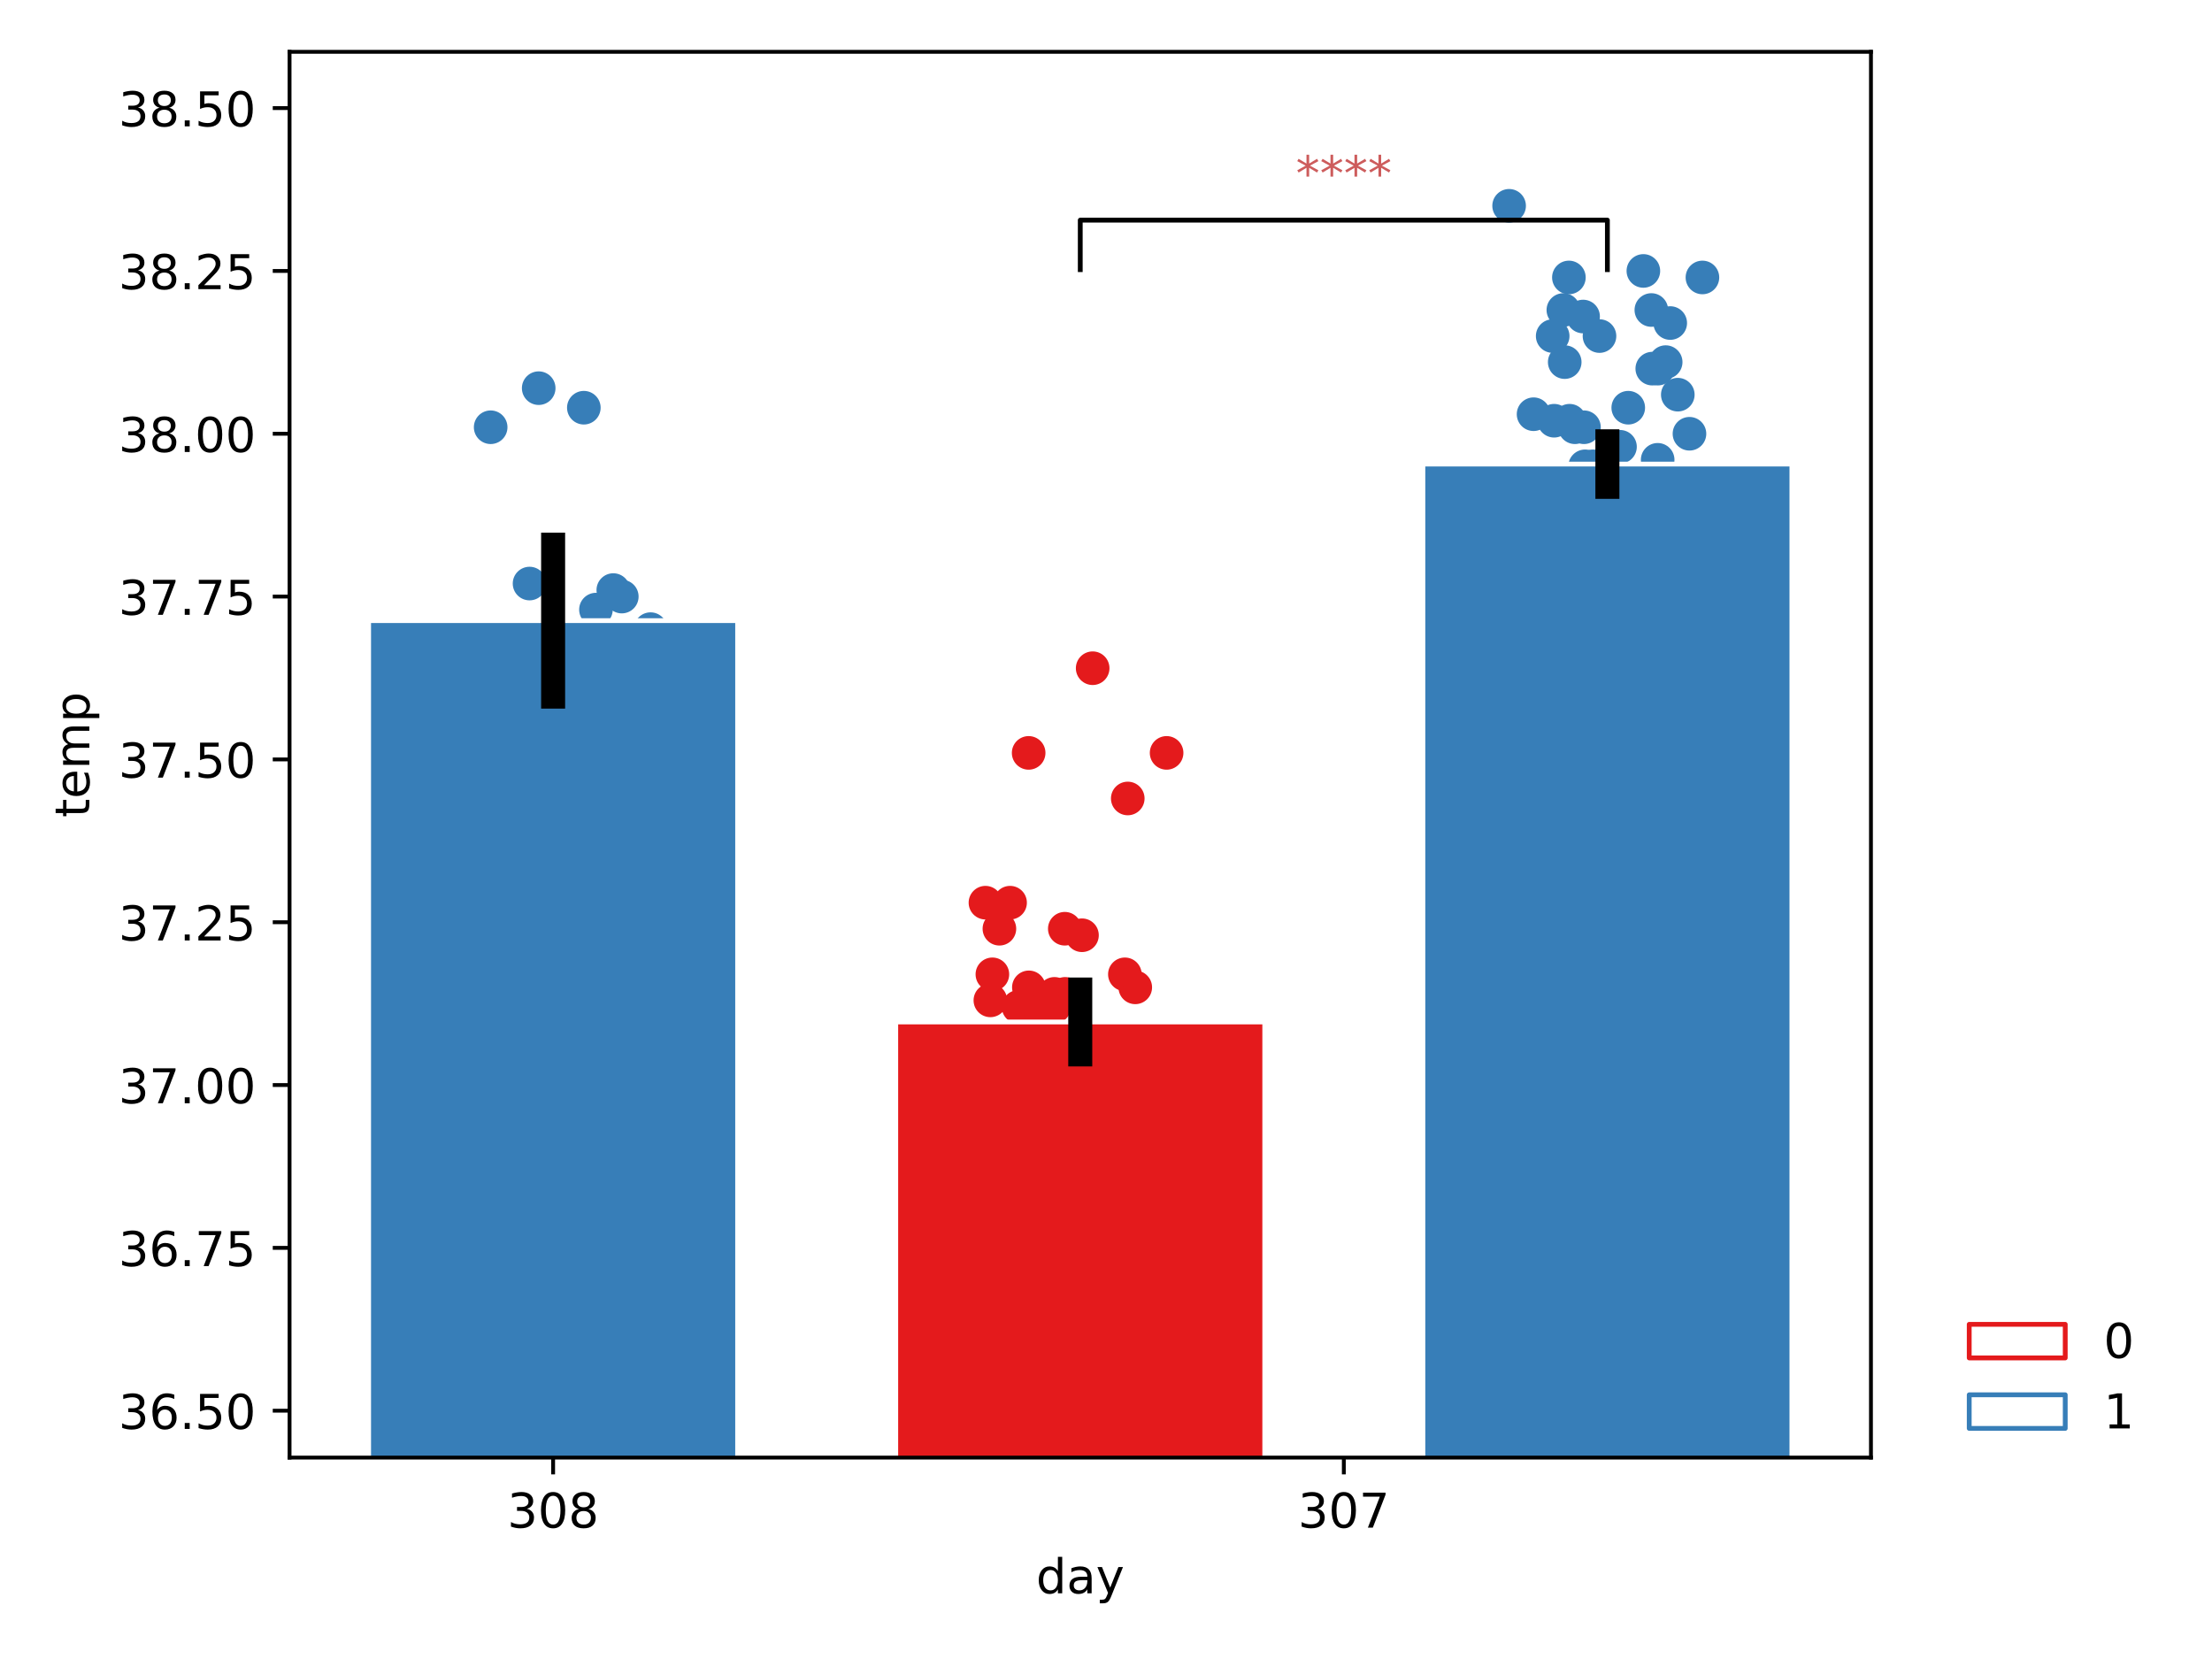 <?xml version="1.0" encoding="utf-8" standalone="no"?>
<!DOCTYPE svg PUBLIC "-//W3C//DTD SVG 1.1//EN"
  "http://www.w3.org/Graphics/SVG/1.1/DTD/svg11.dtd">
<!-- Created with matplotlib (https://matplotlib.org/) -->
<svg height="345.6pt" version="1.1" viewBox="0 0 460.8 345.6" width="460.8pt" xmlns="http://www.w3.org/2000/svg" xmlns:xlink="http://www.w3.org/1999/xlink">
 <defs>
  <style type="text/css">
*{stroke-linecap:butt;stroke-linejoin:round;}
  </style>
 </defs>
 <g id="figure_1">
  <g id="patch_1">
   <path d="M 0 345.6 
L 460.8 345.6 
L 460.8 0 
L 0 0 
z
" style="fill:#ffffff;"/>
  </g>
  <g id="axes_1">
   <g id="patch_2">
    <path d="M 60.32 303.64 
L 389.754 303.64 
L 389.754 10.8 
L 60.32 10.8 
z
" style="fill:#ffffff;"/>
   </g>
   <g id="PathCollection_1">
    <defs>
     <path d="M 0 3 
C 0.796 3 1.559 2.684 2.121 2.121 
C 2.684 1.559 3 0.796 3 0 
C 3 -0.796 2.684 -1.559 2.121 -2.121 
C 1.559 -2.684 0.796 -3 0 -3 
C -0.796 -3 -1.559 -2.684 -2.121 -2.121 
C -2.684 -1.559 -3 -0.796 -3 0 
C -3 0.796 -2.684 1.559 -2.121 2.121 
C -1.559 2.684 -0.796 3 0 3 
z
" id="m1a24a59d6d" style="stroke:#377eb8;"/>
    </defs>
    <g clip-path="url(#p18236f3bd2)">
     <use style="fill:#377eb8;stroke:#377eb8;" x="135.521" xlink:href="#m1a24a59d6d" y="131.062"/>
     <use style="fill:#377eb8;stroke:#377eb8;" x="129.628" xlink:href="#m1a24a59d6d" y="163.624"/>
     <use style="fill:#377eb8;stroke:#377eb8;" x="128.192" xlink:href="#m1a24a59d6d" y="170.408"/>
     <use style="fill:#377eb8;stroke:#377eb8;" x="103.851" xlink:href="#m1a24a59d6d" y="163.624"/>
     <use style="fill:#377eb8;stroke:#377eb8;" x="122.774" xlink:href="#m1a24a59d6d" y="150.056"/>
     <use style="fill:#377eb8;stroke:#377eb8;" x="128.851" xlink:href="#m1a24a59d6d" y="151.413"/>
     <use style="fill:#377eb8;stroke:#377eb8;" x="129.531" xlink:href="#m1a24a59d6d" y="124.278"/>
     <use style="fill:#377eb8;stroke:#377eb8;" x="127.762" xlink:href="#m1a24a59d6d" y="122.921"/>
     <use style="fill:#377eb8;stroke:#377eb8;" x="124.148" xlink:href="#m1a24a59d6d" y="126.992"/>
     <use style="fill:#377eb8;stroke:#377eb8;" x="110.315" xlink:href="#m1a24a59d6d" y="121.565"/>
     <use style="fill:#377eb8;stroke:#377eb8;" x="102.214" xlink:href="#m1a24a59d6d" y="89.003"/>
     <use style="fill:#377eb8;stroke:#377eb8;" x="121.624" xlink:href="#m1a24a59d6d" y="84.933"/>
     <use style="fill:#377eb8;stroke:#377eb8;" x="112.221" xlink:href="#m1a24a59d6d" y="80.862"/>
    </g>
   </g>
   <g id="PathCollection_2">
    <defs>
     <path d="M 0 3 
C 0.796 3 1.559 2.684 2.121 2.121 
C 2.684 1.559 3 0.796 3 0 
C 3 -0.796 2.684 -1.559 2.121 -2.121 
C 1.559 -2.684 0.796 -3 0 -3 
C -0.796 -3 -1.559 -2.684 -2.121 -2.121 
C -2.684 -1.559 -3 -0.796 -3 0 
C -3 0.796 -2.684 1.559 -2.121 2.121 
C -1.559 2.684 -0.796 3 0 3 
z
" id="m1ddefd71bb" style="stroke:#e41a1c;"/>
    </defs>
    <g clip-path="url(#p18236f3bd2)">
     <use style="fill:#e41a1c;stroke:#e41a1c;" x="241.131" xlink:href="#m1ddefd71bb" y="283.017"/>
     <use style="fill:#e41a1c;stroke:#e41a1c;" x="247.86" xlink:href="#m1ddefd71bb" y="262.666"/>
     <use style="fill:#e41a1c;stroke:#e41a1c;" x="214.257" xlink:href="#m1ddefd71bb" y="235.531"/>
     <use style="fill:#e41a1c;stroke:#e41a1c;" x="236.496" xlink:href="#m1ddefd71bb" y="205.683"/>
     <use style="fill:#e41a1c;stroke:#e41a1c;" x="225.398" xlink:href="#m1ddefd71bb" y="194.829"/>
     <use style="fill:#e41a1c;stroke:#e41a1c;" x="208.195" xlink:href="#m1ddefd71bb" y="193.472"/>
     <use style="fill:#e41a1c;stroke:#e41a1c;" x="221.817" xlink:href="#m1ddefd71bb" y="193.472"/>
     <use style="fill:#e41a1c;stroke:#e41a1c;" x="226.989" xlink:href="#m1ddefd71bb" y="239.602"/>
     <use style="fill:#e41a1c;stroke:#e41a1c;" x="246.646" xlink:href="#m1ddefd71bb" y="232.818"/>
     <use style="fill:#e41a1c;stroke:#e41a1c;" x="246.687" xlink:href="#m1ddefd71bb" y="240.958"/>
     <use style="fill:#e41a1c;stroke:#e41a1c;" x="232.246" xlink:href="#m1ddefd71bb" y="232.818"/>
     <use style="fill:#e41a1c;stroke:#e41a1c;" x="219.43" xlink:href="#m1ddefd71bb" y="226.034"/>
     <use style="fill:#e41a1c;stroke:#e41a1c;" x="231.353" xlink:href="#m1ddefd71bb" y="239.602"/>
     <use style="fill:#e41a1c;stroke:#e41a1c;" x="204.6" xlink:href="#m1ddefd71bb" y="227.391"/>
     <use style="fill:#e41a1c;stroke:#e41a1c;" x="235.378" xlink:href="#m1ddefd71bb" y="227.391"/>
     <use style="fill:#e41a1c;stroke:#e41a1c;" x="229.274" xlink:href="#m1ddefd71bb" y="224.677"/>
     <use style="fill:#e41a1c;stroke:#e41a1c;" x="225.395" xlink:href="#m1ddefd71bb" y="220.607"/>
     <use style="fill:#e41a1c;stroke:#e41a1c;" x="219.18" xlink:href="#m1ddefd71bb" y="220.607"/>
     <use style="fill:#e41a1c;stroke:#e41a1c;" x="221.889" xlink:href="#m1ddefd71bb" y="207.04"/>
     <use style="fill:#e41a1c;stroke:#e41a1c;" x="244.632" xlink:href="#m1ddefd71bb" y="216.537"/>
     <use style="fill:#e41a1c;stroke:#e41a1c;" x="205.551" xlink:href="#m1ddefd71bb" y="228.748"/>
     <use style="fill:#e41a1c;stroke:#e41a1c;" x="222.107" xlink:href="#m1ddefd71bb" y="224.677"/>
     <use style="fill:#e41a1c;stroke:#e41a1c;" x="207.438" xlink:href="#m1ddefd71bb" y="230.104"/>
     <use style="fill:#e41a1c;stroke:#e41a1c;" x="219.698" xlink:href="#m1ddefd71bb" y="230.104"/>
     <use style="fill:#e41a1c;stroke:#e41a1c;" x="212.181" xlink:href="#m1ddefd71bb" y="209.753"/>
     <use style="fill:#e41a1c;stroke:#e41a1c;" x="206.312" xlink:href="#m1ddefd71bb" y="208.396"/>
     <use style="fill:#e41a1c;stroke:#e41a1c;" x="219.665" xlink:href="#m1ddefd71bb" y="207.04"/>
     <use style="fill:#e41a1c;stroke:#e41a1c;" x="214.332" xlink:href="#m1ddefd71bb" y="205.683"/>
     <use style="fill:#e41a1c;stroke:#e41a1c;" x="234.332" xlink:href="#m1ddefd71bb" y="202.969"/>
     <use style="fill:#e41a1c;stroke:#e41a1c;" x="219.608" xlink:href="#m1ddefd71bb" y="209.753"/>
     <use style="fill:#e41a1c;stroke:#e41a1c;" x="216.393" xlink:href="#m1ddefd71bb" y="209.753"/>
     <use style="fill:#e41a1c;stroke:#e41a1c;" x="206.731" xlink:href="#m1ddefd71bb" y="202.969"/>
     <use style="fill:#e41a1c;stroke:#e41a1c;" x="210.418" xlink:href="#m1ddefd71bb" y="188.045"/>
     <use style="fill:#e41a1c;stroke:#e41a1c;" x="205.287" xlink:href="#m1ddefd71bb" y="188.045"/>
     <use style="fill:#e41a1c;stroke:#e41a1c;" x="234.933" xlink:href="#m1ddefd71bb" y="166.337"/>
     <use style="fill:#e41a1c;stroke:#e41a1c;" x="214.287" xlink:href="#m1ddefd71bb" y="156.84"/>
     <use style="fill:#e41a1c;stroke:#e41a1c;" x="227.622" xlink:href="#m1ddefd71bb" y="139.202"/>
     <use style="fill:#e41a1c;stroke:#e41a1c;" x="243.025" xlink:href="#m1ddefd71bb" y="156.84"/>
    </g>
   </g>
   <g id="PathCollection_3">
    <g clip-path="url(#p18236f3bd2)">
     <use style="fill:#377eb8;stroke:#377eb8;" x="337.476" xlink:href="#m1a24a59d6d" y="93.073"/>
     <use style="fill:#377eb8;stroke:#377eb8;" x="323.751" xlink:href="#m1a24a59d6d" y="87.646"/>
     <use style="fill:#377eb8;stroke:#377eb8;" x="351.947" xlink:href="#m1a24a59d6d" y="90.36"/>
     <use style="fill:#377eb8;stroke:#377eb8;" x="354.648" xlink:href="#m1a24a59d6d" y="57.798"/>
     <use style="fill:#377eb8;stroke:#377eb8;" x="344.199" xlink:href="#m1a24a59d6d" y="76.792"/>
     <use style="fill:#377eb8;stroke:#377eb8;" x="326.829" xlink:href="#m1a24a59d6d" y="57.798"/>
     <use style="fill:#377eb8;stroke:#377eb8;" x="346.992" xlink:href="#m1a24a59d6d" y="75.435"/>
     <use style="fill:#377eb8;stroke:#377eb8;" x="326.969" xlink:href="#m1a24a59d6d" y="87.646"/>
     <use style="fill:#377eb8;stroke:#377eb8;" x="325.96" xlink:href="#m1a24a59d6d" y="75.435"/>
     <use style="fill:#377eb8;stroke:#377eb8;" x="328.086" xlink:href="#m1a24a59d6d" y="89.003"/>
     <use style="fill:#377eb8;stroke:#377eb8;" x="335.329" xlink:href="#m1a24a59d6d" y="102.57"/>
     <use style="fill:#377eb8;stroke:#377eb8;" x="335.175" xlink:href="#m1a24a59d6d" y="95.787"/>
     <use style="fill:#377eb8;stroke:#377eb8;" x="319.47" xlink:href="#m1a24a59d6d" y="86.289"/>
     <use style="fill:#377eb8;stroke:#377eb8;" x="347.94" xlink:href="#m1a24a59d6d" y="67.295"/>
     <use style="fill:#377eb8;stroke:#377eb8;" x="325.677" xlink:href="#m1a24a59d6d" y="64.581"/>
     <use style="fill:#377eb8;stroke:#377eb8;" x="329.788" xlink:href="#m1a24a59d6d" y="65.938"/>
     <use style="fill:#377eb8;stroke:#377eb8;" x="323.453" xlink:href="#m1a24a59d6d" y="70.008"/>
     <use style="fill:#377eb8;stroke:#377eb8;" x="339.195" xlink:href="#m1a24a59d6d" y="84.933"/>
     <use style="fill:#377eb8;stroke:#377eb8;" x="345.322" xlink:href="#m1a24a59d6d" y="95.787"/>
     <use style="fill:#377eb8;stroke:#377eb8;" x="338.722" xlink:href="#m1a24a59d6d" y="112.068"/>
     <use style="fill:#377eb8;stroke:#377eb8;" x="313.411" xlink:href="#m1a24a59d6d" y="113.424"/>
     <use style="fill:#377eb8;stroke:#377eb8;" x="342.551" xlink:href="#m1a24a59d6d" y="112.068"/>
     <use style="fill:#377eb8;stroke:#377eb8;" x="314.438" xlink:href="#m1a24a59d6d" y="125.635"/>
     <use style="fill:#377eb8;stroke:#377eb8;" x="343.45" xlink:href="#m1a24a59d6d" y="122.921"/>
     <use style="fill:#377eb8;stroke:#377eb8;" x="339.986" xlink:href="#m1a24a59d6d" y="122.921"/>
     <use style="fill:#377eb8;stroke:#377eb8;" x="324.598" xlink:href="#m1a24a59d6d" y="139.202"/>
     <use style="fill:#377eb8;stroke:#377eb8;" x="339.768" xlink:href="#m1a24a59d6d" y="140.559"/>
     <use style="fill:#377eb8;stroke:#377eb8;" x="349.516" xlink:href="#m1a24a59d6d" y="82.219"/>
     <use style="fill:#377eb8;stroke:#377eb8;" x="344.005" xlink:href="#m1a24a59d6d" y="64.581"/>
     <use style="fill:#377eb8;stroke:#377eb8;" x="314.376" xlink:href="#m1a24a59d6d" y="42.873"/>
     <use style="fill:#377eb8;stroke:#377eb8;" x="342.344" xlink:href="#m1a24a59d6d" y="56.441"/>
     <use style="fill:#377eb8;stroke:#377eb8;" x="330.282" xlink:href="#m1a24a59d6d" y="109.354"/>
     <use style="fill:#377eb8;stroke:#377eb8;" x="331.837" xlink:href="#m1a24a59d6d" y="97.143"/>
     <use style="fill:#377eb8;stroke:#377eb8;" x="330.204" xlink:href="#m1a24a59d6d" y="97.143"/>
     <use style="fill:#377eb8;stroke:#377eb8;" x="344.216" xlink:href="#m1a24a59d6d" y="122.921"/>
     <use style="fill:#377eb8;stroke:#377eb8;" x="341.138" xlink:href="#m1a24a59d6d" y="144.629"/>
     <use style="fill:#377eb8;stroke:#377eb8;" x="348.299" xlink:href="#m1a24a59d6d" y="105.284"/>
     <use style="fill:#377eb8;stroke:#377eb8;" x="329.379" xlink:href="#m1a24a59d6d" y="109.354"/>
     <use style="fill:#377eb8;stroke:#377eb8;" x="322.678" xlink:href="#m1a24a59d6d" y="129.705"/>
     <use style="fill:#377eb8;stroke:#377eb8;" x="325.369" xlink:href="#m1a24a59d6d" y="120.208"/>
     <use style="fill:#377eb8;stroke:#377eb8;" x="328.202" xlink:href="#m1a24a59d6d" y="114.781"/>
     <use style="fill:#377eb8;stroke:#377eb8;" x="351.038" xlink:href="#m1a24a59d6d" y="122.921"/>
     <use style="fill:#377eb8;stroke:#377eb8;" x="329.284" xlink:href="#m1a24a59d6d" y="116.138"/>
     <use style="fill:#377eb8;stroke:#377eb8;" x="351.623" xlink:href="#m1a24a59d6d" y="112.068"/>
     <use style="fill:#377eb8;stroke:#377eb8;" x="329.969" xlink:href="#m1a24a59d6d" y="89.003"/>
     <use style="fill:#377eb8;stroke:#377eb8;" x="345.358" xlink:href="#m1a24a59d6d" y="76.792"/>
     <use style="fill:#377eb8;stroke:#377eb8;" x="333.204" xlink:href="#m1a24a59d6d" y="70.008"/>
     <use style="fill:#377eb8;stroke:#377eb8;" x="343.316" xlink:href="#m1a24a59d6d" y="101.214"/>
     <use style="fill:#377eb8;stroke:#377eb8;" x="349.286" xlink:href="#m1a24a59d6d" y="139.202"/>
    </g>
   </g>
   <g id="patch_3">
    <path clip-path="url(#p18236f3bd2)" d="M 76.792 5245.993 
L 153.66 5245.993 
L 153.66 129.288 
L 76.792 129.288 
z
" style="fill:#377eb8;stroke:#ffffff;stroke-linejoin:miter;"/>
   </g>
   <g id="patch_4">
    <path clip-path="url(#p18236f3bd2)" d="M 186.603 5245.993 
L 263.471 5245.993 
L 263.471 212.895 
L 186.603 212.895 
z
" style="fill:#e41a1c;stroke:#ffffff;stroke-linejoin:miter;"/>
   </g>
   <g id="patch_5">
    <path clip-path="url(#p18236f3bd2)" d="M 296.414 5245.993 
L 373.282 5245.993 
L 373.282 96.673 
L 296.414 96.673 
z
" style="fill:#377eb8;stroke:#ffffff;stroke-linejoin:miter;"/>
   </g>
   <g id="matplotlib.axis_1">
    <g id="xtick_1">
     <g id="line2d_1">
      <defs>
       <path d="M 0 0 
L 0 3.5 
" id="m7d461edf42" style="stroke:#000000;stroke-width:0.8;"/>
      </defs>
      <g>
       <use style="stroke:#000000;stroke-width:0.8;" x="115.226" xlink:href="#m7d461edf42" y="303.64"/>
      </g>
     </g>
     <g id="text_1">
      <!-- 308 -->
      <defs>
       <path d="M 40.578 39.312 
Q 47.656 37.797 51.625 33 
Q 55.609 28.219 55.609 21.188 
Q 55.609 10.406 48.188 4.484 
Q 40.766 -1.422 27.094 -1.422 
Q 22.516 -1.422 17.656 -0.516 
Q 12.797 0.391 7.625 2.203 
L 7.625 11.719 
Q 11.719 9.328 16.594 8.109 
Q 21.484 6.891 26.812 6.891 
Q 36.078 6.891 40.938 10.547 
Q 45.797 14.203 45.797 21.188 
Q 45.797 27.641 41.281 31.266 
Q 36.766 34.906 28.719 34.906 
L 20.219 34.906 
L 20.219 43.016 
L 29.109 43.016 
Q 36.375 43.016 40.234 45.922 
Q 44.094 48.828 44.094 54.297 
Q 44.094 59.906 40.109 62.906 
Q 36.141 65.922 28.719 65.922 
Q 24.656 65.922 20.016 65.031 
Q 15.375 64.156 9.812 62.312 
L 9.812 71.094 
Q 15.438 72.656 20.344 73.438 
Q 25.25 74.219 29.594 74.219 
Q 40.828 74.219 47.359 69.109 
Q 53.906 64.016 53.906 55.328 
Q 53.906 49.266 50.438 45.094 
Q 46.969 40.922 40.578 39.312 
z
" id="DejaVuSans-51"/>
       <path d="M 31.781 66.406 
Q 24.172 66.406 20.328 58.906 
Q 16.5 51.422 16.5 36.375 
Q 16.5 21.391 20.328 13.891 
Q 24.172 6.391 31.781 6.391 
Q 39.453 6.391 43.281 13.891 
Q 47.125 21.391 47.125 36.375 
Q 47.125 51.422 43.281 58.906 
Q 39.453 66.406 31.781 66.406 
z
M 31.781 74.219 
Q 44.047 74.219 50.516 64.516 
Q 56.984 54.828 56.984 36.375 
Q 56.984 17.969 50.516 8.266 
Q 44.047 -1.422 31.781 -1.422 
Q 19.531 -1.422 13.062 8.266 
Q 6.594 17.969 6.594 36.375 
Q 6.594 54.828 13.062 64.516 
Q 19.531 74.219 31.781 74.219 
z
" id="DejaVuSans-48"/>
       <path d="M 31.781 34.625 
Q 24.75 34.625 20.719 30.859 
Q 16.703 27.094 16.703 20.516 
Q 16.703 13.922 20.719 10.156 
Q 24.75 6.391 31.781 6.391 
Q 38.812 6.391 42.859 10.172 
Q 46.922 13.969 46.922 20.516 
Q 46.922 27.094 42.891 30.859 
Q 38.875 34.625 31.781 34.625 
z
M 21.922 38.812 
Q 15.578 40.375 12.031 44.719 
Q 8.5 49.078 8.5 55.328 
Q 8.5 64.062 14.719 69.141 
Q 20.953 74.219 31.781 74.219 
Q 42.672 74.219 48.875 69.141 
Q 55.078 64.062 55.078 55.328 
Q 55.078 49.078 51.531 44.719 
Q 48 40.375 41.703 38.812 
Q 48.828 37.156 52.797 32.312 
Q 56.781 27.484 56.781 20.516 
Q 56.781 9.906 50.312 4.234 
Q 43.844 -1.422 31.781 -1.422 
Q 19.734 -1.422 13.25 4.234 
Q 6.781 9.906 6.781 20.516 
Q 6.781 27.484 10.781 32.312 
Q 14.797 37.156 21.922 38.812 
z
M 18.312 54.391 
Q 18.312 48.734 21.844 45.562 
Q 25.391 42.391 31.781 42.391 
Q 38.141 42.391 41.719 45.562 
Q 45.312 48.734 45.312 54.391 
Q 45.312 60.062 41.719 63.234 
Q 38.141 66.406 31.781 66.406 
Q 25.391 66.406 21.844 63.234 
Q 18.312 60.062 18.312 54.391 
z
" id="DejaVuSans-56"/>
      </defs>
      <g transform="translate(105.682 318.238)scale(0.1 -0.1)">
       <use xlink:href="#DejaVuSans-51"/>
       <use x="63.623" xlink:href="#DejaVuSans-48"/>
       <use x="127.246" xlink:href="#DejaVuSans-56"/>
      </g>
     </g>
    </g>
    <g id="xtick_2">
     <g id="line2d_2">
      <g>
       <use style="stroke:#000000;stroke-width:0.8;" x="279.943" xlink:href="#m7d461edf42" y="303.64"/>
      </g>
     </g>
     <g id="text_2">
      <!-- 307 -->
      <defs>
       <path d="M 8.203 72.906 
L 55.078 72.906 
L 55.078 68.703 
L 28.609 0 
L 18.312 0 
L 43.219 64.594 
L 8.203 64.594 
z
" id="DejaVuSans-55"/>
      </defs>
      <g transform="translate(270.399 318.238)scale(0.1 -0.1)">
       <use xlink:href="#DejaVuSans-51"/>
       <use x="63.623" xlink:href="#DejaVuSans-48"/>
       <use x="127.246" xlink:href="#DejaVuSans-55"/>
      </g>
     </g>
    </g>
    <g id="text_3">
     <!-- day -->
     <defs>
      <path d="M 45.406 46.391 
L 45.406 75.984 
L 54.391 75.984 
L 54.391 0 
L 45.406 0 
L 45.406 8.203 
Q 42.578 3.328 38.25 0.953 
Q 33.938 -1.422 27.875 -1.422 
Q 17.969 -1.422 11.734 6.484 
Q 5.516 14.406 5.516 27.297 
Q 5.516 40.188 11.734 48.094 
Q 17.969 56 27.875 56 
Q 33.938 56 38.25 53.625 
Q 42.578 51.266 45.406 46.391 
z
M 14.797 27.297 
Q 14.797 17.391 18.875 11.75 
Q 22.953 6.109 30.078 6.109 
Q 37.203 6.109 41.297 11.75 
Q 45.406 17.391 45.406 27.297 
Q 45.406 37.203 41.297 42.844 
Q 37.203 48.484 30.078 48.484 
Q 22.953 48.484 18.875 42.844 
Q 14.797 37.203 14.797 27.297 
z
" id="DejaVuSans-100"/>
      <path d="M 34.281 27.484 
Q 23.391 27.484 19.188 25 
Q 14.984 22.516 14.984 16.5 
Q 14.984 11.719 18.141 8.906 
Q 21.297 6.109 26.703 6.109 
Q 34.188 6.109 38.703 11.406 
Q 43.219 16.703 43.219 25.484 
L 43.219 27.484 
z
M 52.203 31.203 
L 52.203 0 
L 43.219 0 
L 43.219 8.297 
Q 40.141 3.328 35.547 0.953 
Q 30.953 -1.422 24.312 -1.422 
Q 15.922 -1.422 10.953 3.297 
Q 6 8.016 6 15.922 
Q 6 25.141 12.172 29.828 
Q 18.359 34.516 30.609 34.516 
L 43.219 34.516 
L 43.219 35.406 
Q 43.219 41.609 39.141 45 
Q 35.062 48.391 27.688 48.391 
Q 23 48.391 18.547 47.266 
Q 14.109 46.141 10.016 43.891 
L 10.016 52.203 
Q 14.938 54.109 19.578 55.047 
Q 24.219 56 28.609 56 
Q 40.484 56 46.344 49.844 
Q 52.203 43.703 52.203 31.203 
z
" id="DejaVuSans-97"/>
      <path d="M 32.172 -5.078 
Q 28.375 -14.844 24.75 -17.812 
Q 21.141 -20.797 15.094 -20.797 
L 7.906 -20.797 
L 7.906 -13.281 
L 13.188 -13.281 
Q 16.891 -13.281 18.938 -11.516 
Q 21 -9.766 23.484 -3.219 
L 25.094 0.875 
L 2.984 54.688 
L 12.5 54.688 
L 29.594 11.922 
L 46.688 54.688 
L 56.203 54.688 
z
" id="DejaVuSans-121"/>
     </defs>
     <g transform="translate(215.839 331.917)scale(0.1 -0.1)">
      <use xlink:href="#DejaVuSans-100"/>
      <use x="63.477" xlink:href="#DejaVuSans-97"/>
      <use x="124.756" xlink:href="#DejaVuSans-121"/>
     </g>
    </g>
   </g>
   <g id="matplotlib.axis_2">
    <g id="ytick_1">
     <g id="line2d_3">
      <defs>
       <path d="M 0 0 
L -3.5 0 
" id="mce81699376" style="stroke:#000000;stroke-width:0.8;"/>
      </defs>
      <g>
       <use style="stroke:#000000;stroke-width:0.8;" x="60.32" xlink:href="#mce81699376" y="293.871"/>
      </g>
     </g>
     <g id="text_4">
      <!-- 36.50 -->
      <defs>
       <path d="M 33.016 40.375 
Q 26.375 40.375 22.484 35.828 
Q 18.609 31.297 18.609 23.391 
Q 18.609 15.531 22.484 10.953 
Q 26.375 6.391 33.016 6.391 
Q 39.656 6.391 43.531 10.953 
Q 47.406 15.531 47.406 23.391 
Q 47.406 31.297 43.531 35.828 
Q 39.656 40.375 33.016 40.375 
z
M 52.594 71.297 
L 52.594 62.312 
Q 48.875 64.062 45.094 64.984 
Q 41.312 65.922 37.594 65.922 
Q 27.828 65.922 22.672 59.328 
Q 17.531 52.734 16.797 39.406 
Q 19.672 43.656 24.016 45.922 
Q 28.375 48.188 33.594 48.188 
Q 44.578 48.188 50.953 41.516 
Q 57.328 34.859 57.328 23.391 
Q 57.328 12.156 50.688 5.359 
Q 44.047 -1.422 33.016 -1.422 
Q 20.359 -1.422 13.672 8.266 
Q 6.984 17.969 6.984 36.375 
Q 6.984 53.656 15.188 63.938 
Q 23.391 74.219 37.203 74.219 
Q 40.922 74.219 44.703 73.484 
Q 48.484 72.75 52.594 71.297 
z
" id="DejaVuSans-54"/>
       <path d="M 10.688 12.406 
L 21 12.406 
L 21 0 
L 10.688 0 
z
" id="DejaVuSans-46"/>
       <path d="M 10.797 72.906 
L 49.516 72.906 
L 49.516 64.594 
L 19.828 64.594 
L 19.828 46.734 
Q 21.969 47.469 24.109 47.828 
Q 26.266 48.188 28.422 48.188 
Q 40.625 48.188 47.75 41.5 
Q 54.891 34.812 54.891 23.391 
Q 54.891 11.625 47.562 5.094 
Q 40.234 -1.422 26.906 -1.422 
Q 22.312 -1.422 17.547 -0.641 
Q 12.797 0.141 7.719 1.703 
L 7.719 11.625 
Q 12.109 9.234 16.797 8.062 
Q 21.484 6.891 26.703 6.891 
Q 35.156 6.891 40.078 11.328 
Q 45.016 15.766 45.016 23.391 
Q 45.016 31 40.078 35.438 
Q 35.156 39.891 26.703 39.891 
Q 22.75 39.891 18.812 39.016 
Q 14.891 38.141 10.797 36.281 
z
" id="DejaVuSans-53"/>
      </defs>
      <g transform="translate(24.692 297.671)scale(0.1 -0.1)">
       <use xlink:href="#DejaVuSans-51"/>
       <use x="63.623" xlink:href="#DejaVuSans-54"/>
       <use x="127.246" xlink:href="#DejaVuSans-46"/>
       <use x="159.033" xlink:href="#DejaVuSans-53"/>
       <use x="222.656" xlink:href="#DejaVuSans-48"/>
      </g>
     </g>
    </g>
    <g id="ytick_2">
     <g id="line2d_4">
      <g>
       <use style="stroke:#000000;stroke-width:0.8;" x="60.32" xlink:href="#mce81699376" y="259.953"/>
      </g>
     </g>
     <g id="text_5">
      <!-- 36.75 -->
      <g transform="translate(24.692 263.752)scale(0.1 -0.1)">
       <use xlink:href="#DejaVuSans-51"/>
       <use x="63.623" xlink:href="#DejaVuSans-54"/>
       <use x="127.246" xlink:href="#DejaVuSans-46"/>
       <use x="159.033" xlink:href="#DejaVuSans-55"/>
       <use x="222.656" xlink:href="#DejaVuSans-53"/>
      </g>
     </g>
    </g>
    <g id="ytick_3">
     <g id="line2d_5">
      <g>
       <use style="stroke:#000000;stroke-width:0.8;" x="60.32" xlink:href="#mce81699376" y="226.034"/>
      </g>
     </g>
     <g id="text_6">
      <!-- 37.00 -->
      <g transform="translate(24.692 229.833)scale(0.1 -0.1)">
       <use xlink:href="#DejaVuSans-51"/>
       <use x="63.623" xlink:href="#DejaVuSans-55"/>
       <use x="127.246" xlink:href="#DejaVuSans-46"/>
       <use x="159.033" xlink:href="#DejaVuSans-48"/>
       <use x="222.656" xlink:href="#DejaVuSans-48"/>
      </g>
     </g>
    </g>
    <g id="ytick_4">
     <g id="line2d_6">
      <g>
       <use style="stroke:#000000;stroke-width:0.8;" x="60.32" xlink:href="#mce81699376" y="192.115"/>
      </g>
     </g>
     <g id="text_7">
      <!-- 37.25 -->
      <defs>
       <path d="M 19.188 8.297 
L 53.609 8.297 
L 53.609 0 
L 7.328 0 
L 7.328 8.297 
Q 12.938 14.109 22.625 23.891 
Q 32.328 33.688 34.812 36.531 
Q 39.547 41.844 41.422 45.531 
Q 43.312 49.219 43.312 52.781 
Q 43.312 58.594 39.234 62.25 
Q 35.156 65.922 28.609 65.922 
Q 23.969 65.922 18.812 64.312 
Q 13.672 62.703 7.812 59.422 
L 7.812 69.391 
Q 13.766 71.781 18.938 73 
Q 24.125 74.219 28.422 74.219 
Q 39.75 74.219 46.484 68.547 
Q 53.219 62.891 53.219 53.422 
Q 53.219 48.922 51.531 44.891 
Q 49.859 40.875 45.406 35.406 
Q 44.188 33.984 37.641 27.219 
Q 31.109 20.453 19.188 8.297 
z
" id="DejaVuSans-50"/>
      </defs>
      <g transform="translate(24.692 195.915)scale(0.1 -0.1)">
       <use xlink:href="#DejaVuSans-51"/>
       <use x="63.623" xlink:href="#DejaVuSans-55"/>
       <use x="127.246" xlink:href="#DejaVuSans-46"/>
       <use x="159.033" xlink:href="#DejaVuSans-50"/>
       <use x="222.656" xlink:href="#DejaVuSans-53"/>
      </g>
     </g>
    </g>
    <g id="ytick_5">
     <g id="line2d_7">
      <g>
       <use style="stroke:#000000;stroke-width:0.8;" x="60.32" xlink:href="#mce81699376" y="158.197"/>
      </g>
     </g>
     <g id="text_8">
      <!-- 37.50 -->
      <g transform="translate(24.692 161.996)scale(0.1 -0.1)">
       <use xlink:href="#DejaVuSans-51"/>
       <use x="63.623" xlink:href="#DejaVuSans-55"/>
       <use x="127.246" xlink:href="#DejaVuSans-46"/>
       <use x="159.033" xlink:href="#DejaVuSans-53"/>
       <use x="222.656" xlink:href="#DejaVuSans-48"/>
      </g>
     </g>
    </g>
    <g id="ytick_6">
     <g id="line2d_8">
      <g>
       <use style="stroke:#000000;stroke-width:0.8;" x="60.32" xlink:href="#mce81699376" y="124.278"/>
      </g>
     </g>
     <g id="text_9">
      <!-- 37.75 -->
      <g transform="translate(24.692 128.077)scale(0.1 -0.1)">
       <use xlink:href="#DejaVuSans-51"/>
       <use x="63.623" xlink:href="#DejaVuSans-55"/>
       <use x="127.246" xlink:href="#DejaVuSans-46"/>
       <use x="159.033" xlink:href="#DejaVuSans-55"/>
       <use x="222.656" xlink:href="#DejaVuSans-53"/>
      </g>
     </g>
    </g>
    <g id="ytick_7">
     <g id="line2d_9">
      <g>
       <use style="stroke:#000000;stroke-width:0.8;" x="60.32" xlink:href="#mce81699376" y="90.36"/>
      </g>
     </g>
     <g id="text_10">
      <!-- 38.00 -->
      <g transform="translate(24.692 94.159)scale(0.1 -0.1)">
       <use xlink:href="#DejaVuSans-51"/>
       <use x="63.623" xlink:href="#DejaVuSans-56"/>
       <use x="127.246" xlink:href="#DejaVuSans-46"/>
       <use x="159.033" xlink:href="#DejaVuSans-48"/>
       <use x="222.656" xlink:href="#DejaVuSans-48"/>
      </g>
     </g>
    </g>
    <g id="ytick_8">
     <g id="line2d_10">
      <g>
       <use style="stroke:#000000;stroke-width:0.8;" x="60.32" xlink:href="#mce81699376" y="56.441"/>
      </g>
     </g>
     <g id="text_11">
      <!-- 38.25 -->
      <g transform="translate(24.692 60.24)scale(0.1 -0.1)">
       <use xlink:href="#DejaVuSans-51"/>
       <use x="63.623" xlink:href="#DejaVuSans-56"/>
       <use x="127.246" xlink:href="#DejaVuSans-46"/>
       <use x="159.033" xlink:href="#DejaVuSans-50"/>
       <use x="222.656" xlink:href="#DejaVuSans-53"/>
      </g>
     </g>
    </g>
    <g id="ytick_9">
     <g id="line2d_11">
      <g>
       <use style="stroke:#000000;stroke-width:0.8;" x="60.32" xlink:href="#mce81699376" y="22.522"/>
      </g>
     </g>
     <g id="text_12">
      <!-- 38.50 -->
      <g transform="translate(24.692 26.322)scale(0.1 -0.1)">
       <use xlink:href="#DejaVuSans-51"/>
       <use x="63.623" xlink:href="#DejaVuSans-56"/>
       <use x="127.246" xlink:href="#DejaVuSans-46"/>
       <use x="159.033" xlink:href="#DejaVuSans-53"/>
       <use x="222.656" xlink:href="#DejaVuSans-48"/>
      </g>
     </g>
    </g>
    <g id="text_13">
     <!-- temp -->
     <defs>
      <path d="M 18.312 70.219 
L 18.312 54.688 
L 36.812 54.688 
L 36.812 47.703 
L 18.312 47.703 
L 18.312 18.016 
Q 18.312 11.328 20.141 9.422 
Q 21.969 7.516 27.594 7.516 
L 36.812 7.516 
L 36.812 0 
L 27.594 0 
Q 17.188 0 13.234 3.875 
Q 9.281 7.766 9.281 18.016 
L 9.281 47.703 
L 2.688 47.703 
L 2.688 54.688 
L 9.281 54.688 
L 9.281 70.219 
z
" id="DejaVuSans-116"/>
      <path d="M 56.203 29.594 
L 56.203 25.203 
L 14.891 25.203 
Q 15.484 15.922 20.484 11.062 
Q 25.484 6.203 34.422 6.203 
Q 39.594 6.203 44.453 7.469 
Q 49.312 8.734 54.109 11.281 
L 54.109 2.781 
Q 49.266 0.734 44.188 -0.344 
Q 39.109 -1.422 33.891 -1.422 
Q 20.797 -1.422 13.156 6.188 
Q 5.516 13.812 5.516 26.812 
Q 5.516 40.234 12.766 48.109 
Q 20.016 56 32.328 56 
Q 43.359 56 49.781 48.891 
Q 56.203 41.797 56.203 29.594 
z
M 47.219 32.234 
Q 47.125 39.594 43.094 43.984 
Q 39.062 48.391 32.422 48.391 
Q 24.906 48.391 20.391 44.141 
Q 15.875 39.891 15.188 32.172 
z
" id="DejaVuSans-101"/>
      <path d="M 52 44.188 
Q 55.375 50.25 60.062 53.125 
Q 64.75 56 71.094 56 
Q 79.641 56 84.281 50.016 
Q 88.922 44.047 88.922 33.016 
L 88.922 0 
L 79.891 0 
L 79.891 32.719 
Q 79.891 40.578 77.094 44.375 
Q 74.312 48.188 68.609 48.188 
Q 61.625 48.188 57.562 43.547 
Q 53.516 38.922 53.516 30.906 
L 53.516 0 
L 44.484 0 
L 44.484 32.719 
Q 44.484 40.625 41.703 44.406 
Q 38.922 48.188 33.109 48.188 
Q 26.219 48.188 22.156 43.531 
Q 18.109 38.875 18.109 30.906 
L 18.109 0 
L 9.078 0 
L 9.078 54.688 
L 18.109 54.688 
L 18.109 46.188 
Q 21.188 51.219 25.484 53.609 
Q 29.781 56 35.688 56 
Q 41.656 56 45.828 52.969 
Q 50 49.953 52 44.188 
z
" id="DejaVuSans-109"/>
      <path d="M 18.109 8.203 
L 18.109 -20.797 
L 9.078 -20.797 
L 9.078 54.688 
L 18.109 54.688 
L 18.109 46.391 
Q 20.953 51.266 25.266 53.625 
Q 29.594 56 35.594 56 
Q 45.562 56 51.781 48.094 
Q 58.016 40.188 58.016 27.297 
Q 58.016 14.406 51.781 6.484 
Q 45.562 -1.422 35.594 -1.422 
Q 29.594 -1.422 25.266 0.953 
Q 20.953 3.328 18.109 8.203 
z
M 48.688 27.297 
Q 48.688 37.203 44.609 42.844 
Q 40.531 48.484 33.406 48.484 
Q 26.266 48.484 22.188 42.844 
Q 18.109 37.203 18.109 27.297 
Q 18.109 17.391 22.188 11.75 
Q 26.266 6.109 33.406 6.109 
Q 40.531 6.109 44.609 11.75 
Q 48.688 17.391 48.688 27.297 
z
" id="DejaVuSans-112"/>
     </defs>
     <g transform="translate(18.612 170.301)rotate(-90)scale(0.1 -0.1)">
      <use xlink:href="#DejaVuSans-116"/>
      <use x="39.209" xlink:href="#DejaVuSans-101"/>
      <use x="100.732" xlink:href="#DejaVuSans-109"/>
      <use x="198.145" xlink:href="#DejaVuSans-112"/>
     </g>
    </g>
   </g>
   <g id="LineCollection_1">
    <path clip-path="url(#p18236f3bd2)" d="M 115.226 147.616 
L 115.226 110.96 
" style="fill:none;stroke:#000000;stroke-width:5;"/>
   </g>
   <g id="LineCollection_2">
    <path clip-path="url(#p18236f3bd2)" d="M 225.037 222.157 
L 225.037 203.633 
" style="fill:none;stroke:#000000;stroke-width:5;"/>
   </g>
   <g id="LineCollection_3">
    <path clip-path="url(#p18236f3bd2)" d="M 334.848 103.918 
L 334.848 89.427 
" style="fill:none;stroke:#000000;stroke-width:5;"/>
   </g>
   <g id="line2d_12">
    <path clip-path="url(#p18236f3bd2)" d="M 225.037 56.17 
L 225.037 45.858 
L 334.848 45.858 
L 334.848 56.17 
" style="fill:none;stroke:#000000;stroke-linecap:square;"/>
   </g>
   <g id="patch_6">
    <path d="M 60.32 303.64 
L 60.32 10.8 
" style="fill:none;stroke:#000000;stroke-linecap:square;stroke-linejoin:miter;stroke-width:0.8;"/>
   </g>
   <g id="patch_7">
    <path d="M 389.754 303.64 
L 389.754 10.8 
" style="fill:none;stroke:#000000;stroke-linecap:square;stroke-linejoin:miter;stroke-width:0.8;"/>
   </g>
   <g id="patch_8">
    <path d="M 60.32 303.64 
L 389.754 303.64 
" style="fill:none;stroke:#000000;stroke-linecap:square;stroke-linejoin:miter;stroke-width:0.8;"/>
   </g>
   <g id="patch_9">
    <path d="M 60.32 10.8 
L 389.754 10.8 
" style="fill:none;stroke:#000000;stroke-linecap:square;stroke-linejoin:miter;stroke-width:0.8;"/>
   </g>
   <g id="text_14">
    <!-- **** -->
    <defs>
     <path d="M 47.016 60.891 
L 29.5 51.422 
L 47.016 41.891 
L 44.188 37.109 
L 27.781 47.016 
L 27.781 28.609 
L 22.219 28.609 
L 22.219 47.016 
L 5.812 37.109 
L 2.984 41.891 
L 20.516 51.422 
L 2.984 60.891 
L 5.812 65.719 
L 22.219 55.812 
L 22.219 74.219 
L 27.781 74.219 
L 27.781 55.812 
L 44.188 65.719 
z
" id="DejaVuSans-42"/>
    </defs>
    <g style="fill:#cd5c5c;" transform="translate(269.943 39.654)scale(0.1 -0.1)">
     <use xlink:href="#DejaVuSans-42"/>
     <use x="50" xlink:href="#DejaVuSans-42"/>
     <use x="100" xlink:href="#DejaVuSans-42"/>
     <use x="150" xlink:href="#DejaVuSans-42"/>
    </g>
   </g>
   <g id="legend_1">
    <g id="patch_10">
     <path d="M 410.226 282.882 
L 430.226 282.882 
L 430.226 275.882 
L 410.226 275.882 
z
" style="fill:#ffffff;stroke:#e41a1c;stroke-linejoin:miter;"/>
    </g>
    <g id="text_15">
     <!-- 0 -->
     <g transform="translate(438.226 282.882)scale(0.1 -0.1)">
      <use xlink:href="#DejaVuSans-48"/>
     </g>
    </g>
    <g id="patch_11">
     <path d="M 410.226 297.56 
L 430.226 297.56 
L 430.226 290.56 
L 410.226 290.56 
z
" style="fill:#ffffff;stroke:#377eb8;stroke-linejoin:miter;"/>
    </g>
    <g id="text_16">
     <!-- 1 -->
     <defs>
      <path d="M 12.406 8.297 
L 28.516 8.297 
L 28.516 63.922 
L 10.984 60.406 
L 10.984 69.391 
L 28.422 72.906 
L 38.281 72.906 
L 38.281 8.297 
L 54.391 8.297 
L 54.391 0 
L 12.406 0 
z
" id="DejaVuSans-49"/>
     </defs>
     <g transform="translate(438.226 297.56)scale(0.1 -0.1)">
      <use xlink:href="#DejaVuSans-49"/>
     </g>
    </g>
   </g>
  </g>
 </g>
 <defs>
  <clipPath id="p18236f3bd2">
   <rect height="292.84" width="329.434" x="60.32" y="10.8"/>
  </clipPath>
 </defs>
</svg>
